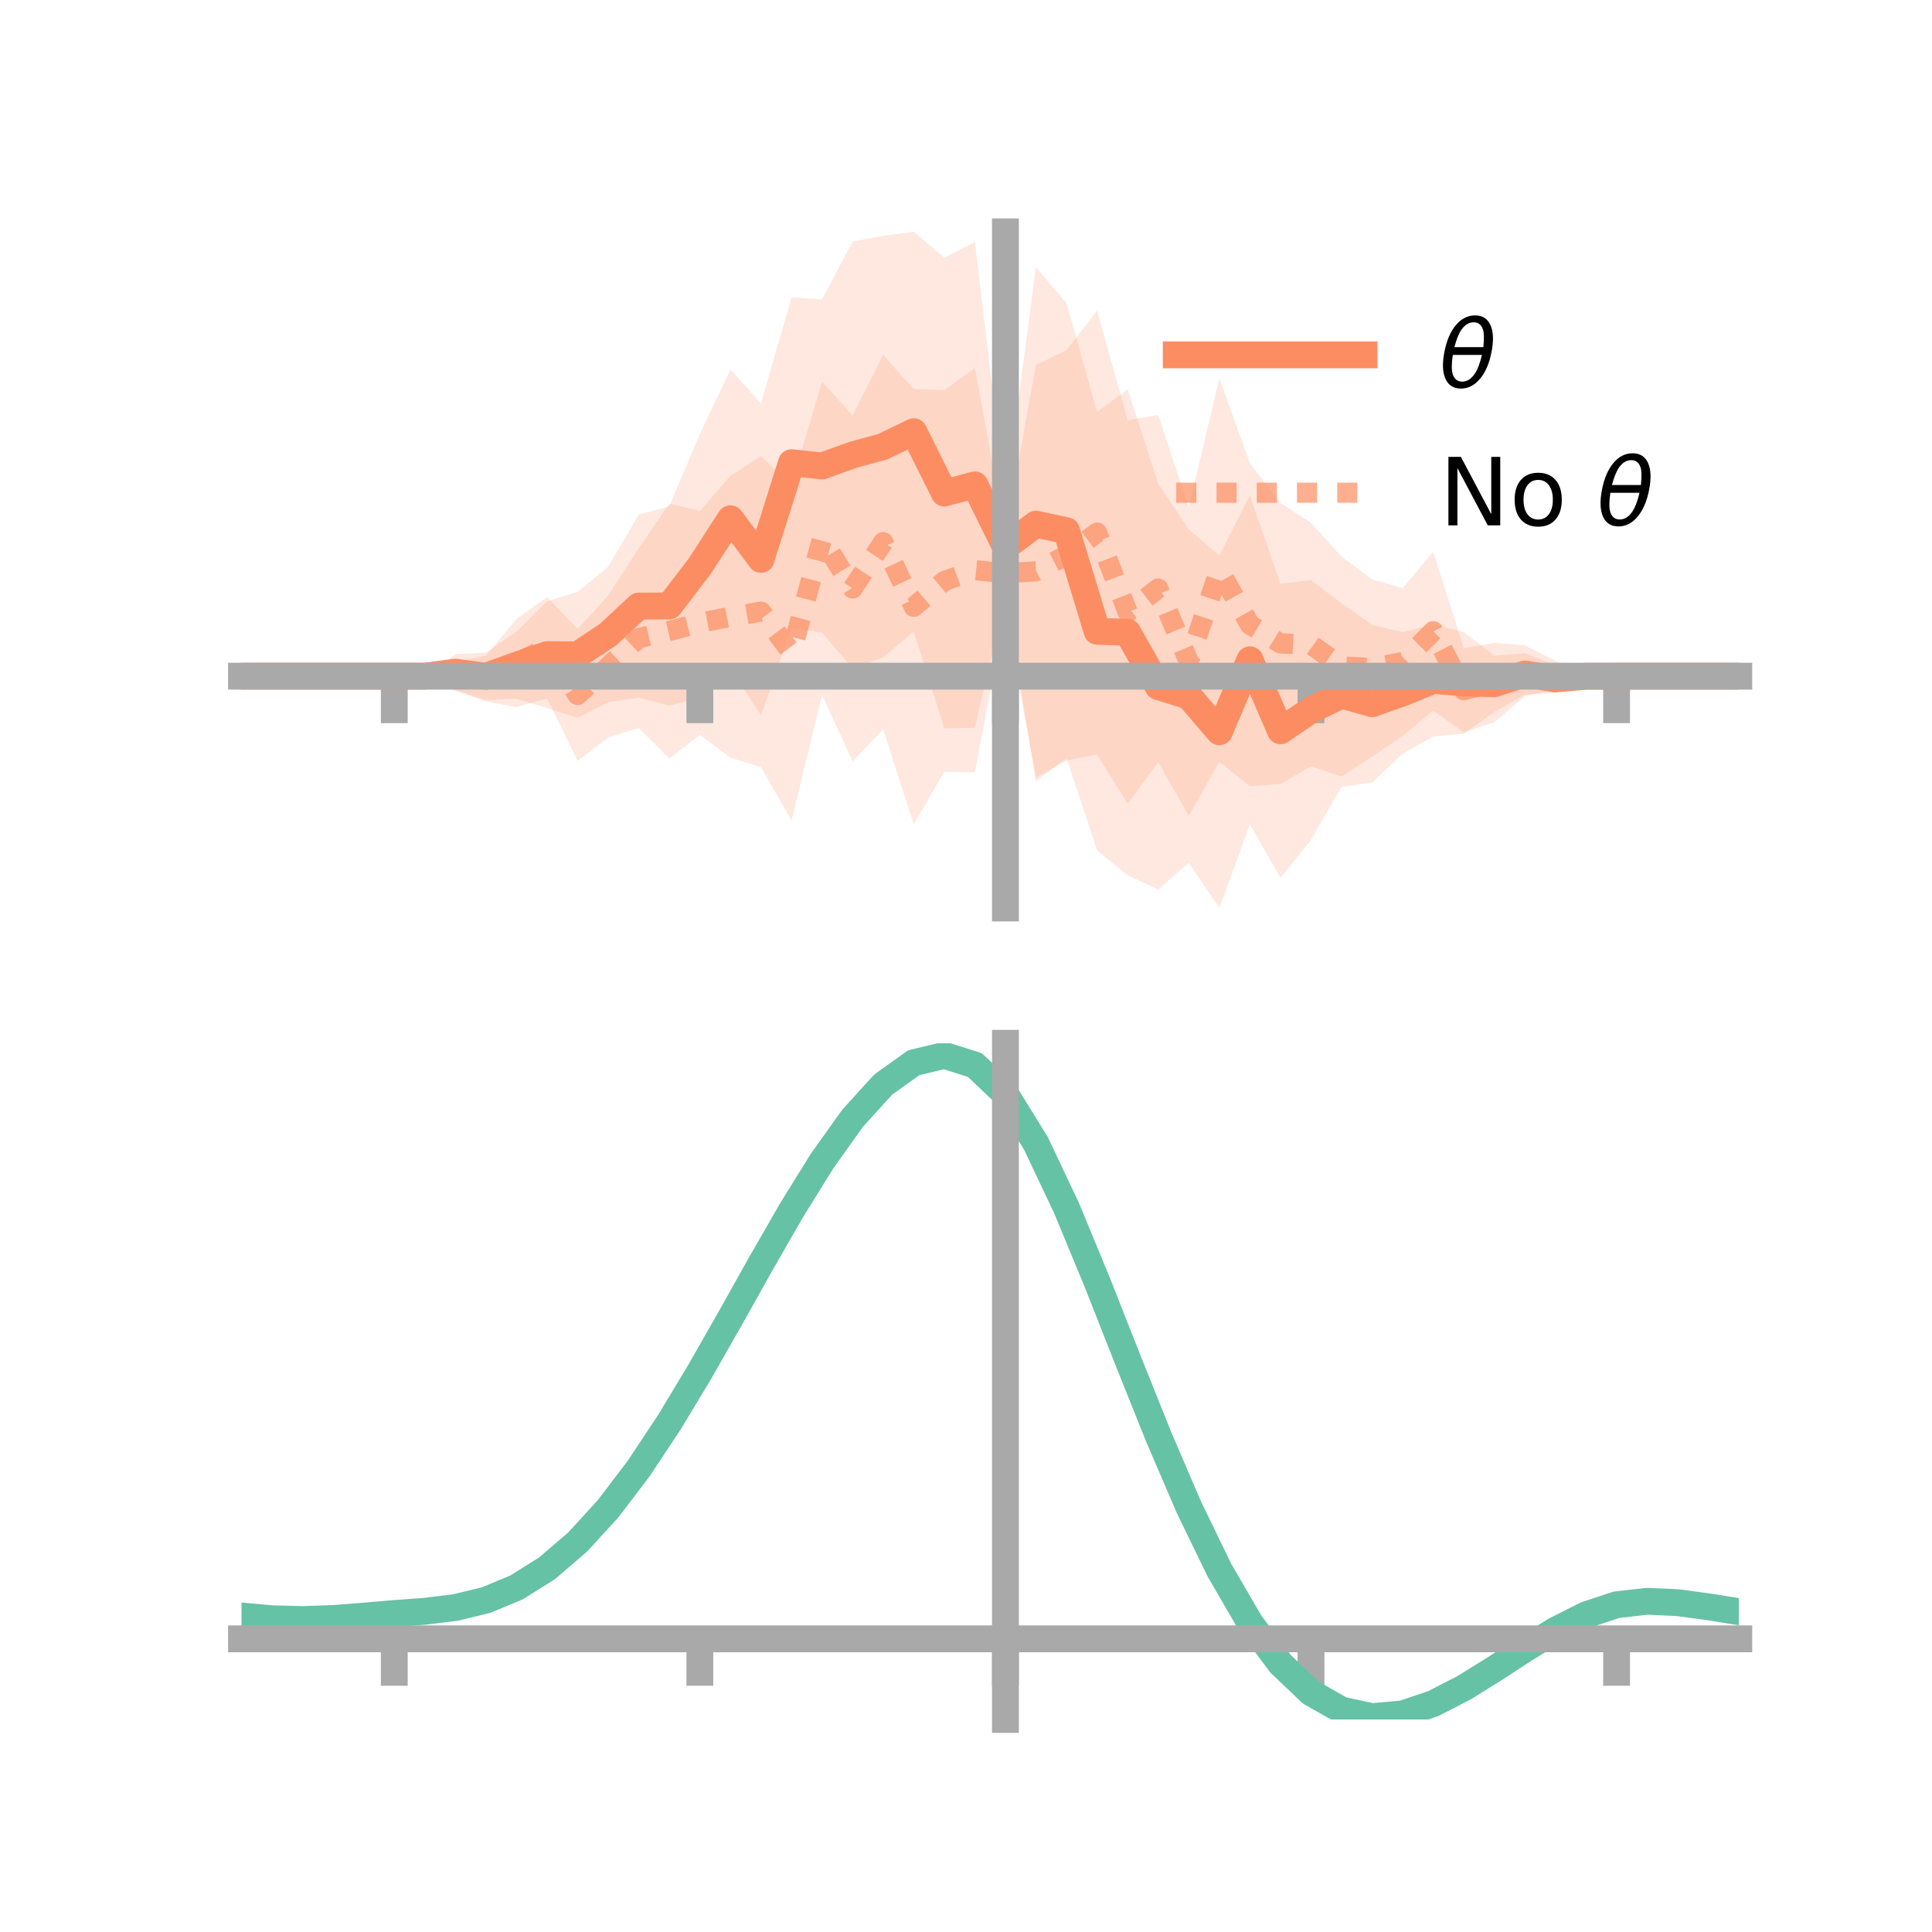 <?xml version="1.0" encoding="utf-8" standalone="no"?>
<!DOCTYPE svg PUBLIC "-//W3C//DTD SVG 1.1//EN"
  "http://www.w3.org/Graphics/SVG/1.1/DTD/svg11.dtd">
<!-- Created with matplotlib (https://matplotlib.org/) -->
<svg height="144pt" version="1.1" viewBox="0 0 144 144" width="144pt" xmlns="http://www.w3.org/2000/svg" xmlns:xlink="http://www.w3.org/1999/xlink">
 <defs>
  <style type="text/css">*{stroke-linecap:butt;stroke-linejoin:round;}</style>
 </defs>
 <g id="figure_1">
  <g id="patch_1">
   <path d="M 0 144 
L 144 144 
L 144 0 
L 0 0 
z
" style="fill:none;"/>
  </g>
  <g id="axes_1">
   <g id="patch_2">
    <path d="M 18 67.68 
L 129.6 67.68 
L 129.6 17.28 
L 18 17.28 
z
" style="fill:none;"/>
   </g>
   <g id="PolyCollection_1">
    <path clip-path="url(#pb29b899911)" d="M 18 50.399 
L 18 50.399 
L 20.278 50.399 
L 22.555 50.399 
L 24.833 50.399 
L 27.11 50.399 
L 29.388 50.399 
L 31.665 50.39 
L 33.943 48.755 
L 36.22 48.644 
L 38.498 47.086 
L 40.776 44.809 
L 43.053 44.113 
L 45.331 42.24 
L 47.608 38.351 
L 49.886 37.738 
L 52.163 32.35 
L 54.441 27.544 
L 56.718 30.065 
L 58.996 22.171 
L 61.273 22.314 
L 63.551 17.998 
L 65.829 17.578 
L 68.106 17.28 
L 70.384 19.205 
L 72.661 18.036 
L 74.939 37.095 
L 77.216 19.913 
L 79.494 22.606 
L 81.771 30.713 
L 84.049 29.015 
L 86.327 36.058 
L 88.604 39.466 
L 90.882 41.4 
L 93.159 36.909 
L 95.437 43.51 
L 97.714 43.241 
L 99.992 44.971 
L 102.269 46.58 
L 104.547 47.118 
L 106.824 46.544 
L 109.102 47.122 
L 111.38 48.867 
L 113.657 48.699 
L 115.935 49.58 
L 118.212 50.383 
L 120.49 50.399 
L 122.767 50.399 
L 125.045 50.399 
L 127.322 50.399 
L 129.6 50.399 
L 129.6 50.399 
L 129.6 50.399 
L 127.322 50.399 
L 125.045 50.399 
L 122.767 50.399 
L 120.49 50.399 
L 118.212 50.42 
L 115.935 51.636 
L 113.657 51.772 
L 111.38 53.053 
L 109.102 54.693 
L 106.824 54.888 
L 104.547 56.178 
L 102.269 58.322 
L 99.992 58.644 
L 97.714 62.597 
L 95.437 65.431 
L 93.159 61.446 
L 90.882 67.68 
L 88.604 64.294 
L 86.327 66.291 
L 84.049 65.239 
L 81.771 63.391 
L 79.494 56.511 
L 77.216 58.22 
L 74.939 44.409 
L 72.661 54.242 
L 70.384 54.292 
L 68.106 47.072 
L 65.829 48.987 
L 63.551 49.824 
L 61.273 47.148 
L 58.996 46.798 
L 56.718 53.317 
L 54.441 49.789 
L 52.163 52.034 
L 49.886 52.588 
L 47.608 51.994 
L 45.331 52.342 
L 43.053 53.505 
L 40.776 52.774 
L 38.498 52.083 
L 36.22 52.172 
L 33.943 51.44 
L 31.665 50.406 
L 29.388 50.399 
L 27.11 50.399 
L 24.833 50.399 
L 22.555 50.399 
L 20.278 50.399 
L 18 50.399 
z
" style="fill:#fc8d62;fill-opacity:0.2;"/>
   </g>
   <g id="PolyCollection_2">
    <path clip-path="url(#pb29b899911)" d="M 18 50.399 
L 18 50.399 
L 20.278 50.399 
L 22.555 50.399 
L 24.833 50.399 
L 27.11 50.399 
L 29.388 50.399 
L 31.665 50.158 
L 33.943 49.314 
L 36.22 48.875 
L 38.498 46.128 
L 40.776 44.51 
L 43.053 46.887 
L 45.331 44.387 
L 47.608 40.865 
L 49.886 37.54 
L 52.163 38.087 
L 54.441 35.466 
L 56.718 34.01 
L 58.996 36.109 
L 61.273 28.456 
L 63.551 30.968 
L 65.829 26.465 
L 68.106 28.999 
L 70.384 29.09 
L 72.661 27.429 
L 74.939 39.769 
L 77.216 27.21 
L 79.494 26.099 
L 81.771 23.156 
L 84.049 31.331 
L 86.327 30.926 
L 88.604 37.83 
L 90.882 28.187 
L 93.159 34.53 
L 95.437 37.481 
L 97.714 38.969 
L 99.992 41.482 
L 102.269 43.186 
L 104.547 43.839 
L 106.824 41.13 
L 109.102 48.306 
L 111.38 47.923 
L 113.657 48.093 
L 115.935 49.255 
L 118.212 50.039 
L 120.49 50.399 
L 122.767 50.399 
L 125.045 50.399 
L 127.322 50.399 
L 129.6 50.399 
L 129.6 50.399 
L 129.6 50.399 
L 127.322 50.399 
L 125.045 50.399 
L 122.767 50.399 
L 120.49 50.399 
L 118.212 50.684 
L 115.935 51.407 
L 113.657 51.886 
L 111.38 53.819 
L 109.102 54.587 
L 106.824 52.957 
L 104.547 54.844 
L 102.269 56.391 
L 99.992 57.869 
L 97.714 57.118 
L 95.437 58.43 
L 93.159 58.597 
L 90.882 56.78 
L 88.604 60.803 
L 86.327 56.802 
L 84.049 59.912 
L 81.771 56.237 
L 79.494 56.678 
L 77.216 57.954 
L 74.939 45.678 
L 72.661 57.558 
L 70.384 57.517 
L 68.106 61.455 
L 65.829 54.358 
L 63.551 56.754 
L 61.273 51.803 
L 58.996 61.161 
L 56.718 57.174 
L 54.441 56.474 
L 52.163 54.769 
L 49.886 56.529 
L 47.608 54.262 
L 45.331 54.961 
L 43.053 56.711 
L 40.776 52.048 
L 38.498 52.702 
L 36.22 52.281 
L 33.943 51.502 
L 31.665 50.714 
L 29.388 50.399 
L 27.11 50.399 
L 24.833 50.399 
L 22.555 50.399 
L 20.278 50.399 
L 18 50.399 
z
" style="fill:#fc8d62;fill-opacity:0.2;"/>
   </g>
   <g id="matplotlib.axis_1">
    <g id="xtick_1">
     <g id="line2d_1">
      <defs>
       <path d="M 0 0 
L 0 3.5 
" id="m6d7adc0d4a" style="stroke:#a9a9a9;stroke-width:2;"/>
      </defs>
      <g>
       <use style="fill:#a9a9a9;stroke:#a9a9a9;stroke-width:2;" x="29.388" xlink:href="#m6d7adc0d4a" y="50.399"/>
      </g>
     </g>
    </g>
    <g id="xtick_2">
     <g id="line2d_2">
      <g>
       <use style="fill:#a9a9a9;stroke:#a9a9a9;stroke-width:2;" x="52.163" xlink:href="#m6d7adc0d4a" y="50.399"/>
      </g>
     </g>
    </g>
    <g id="xtick_3">
     <g id="line2d_3">
      <g>
       <use style="fill:#a9a9a9;stroke:#a9a9a9;stroke-width:2;" x="74.939" xlink:href="#m6d7adc0d4a" y="50.399"/>
      </g>
     </g>
    </g>
    <g id="xtick_4">
     <g id="line2d_4">
      <g>
       <use style="fill:#a9a9a9;stroke:#a9a9a9;stroke-width:2;" x="97.714" xlink:href="#m6d7adc0d4a" y="50.399"/>
      </g>
     </g>
    </g>
    <g id="xtick_5">
     <g id="line2d_5">
      <g>
       <use style="fill:#a9a9a9;stroke:#a9a9a9;stroke-width:2;" x="120.49" xlink:href="#m6d7adc0d4a" y="50.399"/>
      </g>
     </g>
    </g>
   </g>
   <g id="matplotlib.axis_2"/>
   <g id="line2d_6">
    <path clip-path="url(#pb29b899911)" d="M 18 50.399 
L 20.278 50.399 
L 22.555 50.399 
L 24.833 50.399 
L 27.11 50.399 
L 29.388 50.399 
L 31.665 50.398 
L 33.943 50.097 
L 36.22 50.408 
L 38.498 49.585 
L 40.776 48.792 
L 43.053 48.809 
L 45.331 47.291 
L 47.608 45.172 
L 49.886 45.163 
L 52.163 42.192 
L 54.441 38.666 
L 56.718 41.691 
L 58.996 34.485 
L 61.273 34.731 
L 63.551 33.911 
L 65.829 33.282 
L 68.106 32.176 
L 70.384 36.748 
L 72.661 36.139 
L 74.939 40.752 
L 77.216 39.066 
L 79.494 39.558 
L 81.771 47.052 
L 84.049 47.127 
L 86.327 51.175 
L 88.604 51.88 
L 90.882 54.54 
L 93.159 49.178 
L 95.437 54.47 
L 97.714 52.919 
L 99.992 51.807 
L 102.269 52.451 
L 104.547 51.648 
L 106.824 50.716 
L 109.102 50.908 
L 111.38 50.96 
L 113.657 50.235 
L 115.935 50.608 
L 118.212 50.402 
L 120.49 50.399 
L 122.767 50.399 
L 125.045 50.399 
L 127.322 50.399 
L 129.6 50.399 
" style="fill:none;stroke:#fc8d62;stroke-linecap:square;stroke-width:2;"/>
   </g>
   <g id="line2d_7">
    <path clip-path="url(#pb29b899911)" d="M 18 50.399 
L 20.278 50.399 
L 22.555 50.399 
L 24.833 50.399 
L 27.11 50.399 
L 29.388 50.399 
L 31.665 50.436 
L 33.943 50.408 
L 36.22 50.578 
L 38.498 49.415 
L 40.776 48.279 
L 43.053 51.799 
L 45.331 49.674 
L 47.608 47.564 
L 49.886 47.034 
L 52.163 46.428 
L 54.441 45.97 
L 56.718 45.592 
L 58.996 48.635 
L 61.273 40.13 
L 63.551 43.861 
L 65.829 40.411 
L 68.106 45.227 
L 70.384 43.304 
L 72.661 42.493 
L 74.939 42.723 
L 77.216 42.582 
L 79.494 41.388 
L 81.771 39.697 
L 84.049 45.621 
L 86.327 43.864 
L 88.604 49.316 
L 90.882 42.484 
L 93.159 46.563 
L 95.437 47.955 
L 97.714 48.043 
L 99.992 49.676 
L 102.269 49.789 
L 104.547 49.342 
L 106.824 47.043 
L 109.102 51.447 
L 111.38 50.871 
L 113.657 49.99 
L 115.935 50.331 
L 118.212 50.362 
L 120.49 50.399 
L 122.767 50.399 
L 125.045 50.399 
L 127.322 50.399 
L 129.6 50.399 
" style="fill:none;stroke:#fc8d62;stroke-dasharray:1.5,1.5;stroke-dashoffset:0;stroke-opacity:0.7;stroke-width:1.5;"/>
   </g>
   <g id="patch_3">
    <path d="M 74.939 67.68 
L 74.939 17.28 
" style="fill:none;stroke:#a9a9a9;stroke-linecap:square;stroke-linejoin:miter;stroke-width:2;"/>
   </g>
   <g id="patch_4">
    <path d="M 129.6 67.68 
L 129.6 17.28 
" style="fill:none;"/>
   </g>
   <g id="patch_5">
    <path d="M 18 50.399 
L 129.6 50.399 
" style="fill:none;stroke:#a9a9a9;stroke-linecap:square;stroke-linejoin:miter;stroke-width:2;"/>
   </g>
   <g id="patch_6">
    <path d="M 18 17.28 
L 129.6 17.28 
" style="fill:none;"/>
   </g>
   <g id="legend_1">
    <g id="line2d_8">
     <path d="M 87.67 26.449 
L 101.67 26.449 
" style="fill:none;stroke:#fc8d62;stroke-linecap:square;stroke-width:2;"/>
    </g>
    <g id="line2d_9"/>
    <g id="text_1">
     <!-- $\theta$ -->
     <g transform="translate(107.27 28.899)scale(0.07 -0.07)">
      <defs>
       <path d="M 45.516 34.672 
L 14.453 34.672 
Q 12.359 20.062 14.5 13.875 
Q 17.188 6.25 24.469 6.25 
Q 31.781 6.25 37.359 13.922 
Q 42.234 20.656 45.516 34.672 
z
M 47.016 42.969 
Q 48.344 56.844 46.625 61.719 
Q 43.953 69.438 36.766 69.438 
Q 29.297 69.438 23.828 61.812 
Q 19.531 55.672 16.156 42.969 
z
M 38.188 76.766 
Q 49.906 76.766 54.594 66.406 
Q 59.281 56.109 55.719 37.844 
Q 52.203 19.625 43.453 9.281 
Q 34.766 -1.125 23.047 -1.125 
Q 11.281 -1.125 6.641 9.281 
Q 2 19.625 5.516 37.844 
Q 9.078 56.109 17.719 66.406 
Q 26.422 76.766 38.188 76.766 
z
" id="DejaVuSans-Oblique-952"/>
      </defs>
      <use transform="translate(0 0.234)" xlink:href="#DejaVuSans-Oblique-952"/>
     </g>
    </g>
    <g id="line2d_10">
     <path d="M 87.67 36.724 
L 101.67 36.724 
" style="fill:none;stroke:#fc8d62;stroke-dasharray:1.5,1.5;stroke-dashoffset:0;stroke-opacity:0.7;stroke-width:1.5;"/>
    </g>
    <g id="line2d_11"/>
    <g id="text_2">
     <!-- No $\theta$ -->
     <g transform="translate(107.27 39.174)scale(0.07 -0.07)">
      <defs>
       <path d="M 9.812 72.906 
L 23.094 72.906 
L 55.422 11.922 
L 55.422 72.906 
L 64.984 72.906 
L 64.984 0 
L 51.703 0 
L 19.391 60.984 
L 19.391 0 
L 9.812 0 
z
" id="DejaVuSans-78"/>
       <path d="M 30.609 48.391 
Q 23.391 48.391 19.188 42.75 
Q 14.984 37.109 14.984 27.297 
Q 14.984 17.484 19.156 11.844 
Q 23.344 6.203 30.609 6.203 
Q 37.797 6.203 41.984 11.859 
Q 46.188 17.531 46.188 27.297 
Q 46.188 37.016 41.984 42.703 
Q 37.797 48.391 30.609 48.391 
z
M 30.609 56 
Q 42.328 56 49.016 48.375 
Q 55.719 40.766 55.719 27.297 
Q 55.719 13.875 49.016 6.219 
Q 42.328 -1.422 30.609 -1.422 
Q 18.844 -1.422 12.172 6.219 
Q 5.516 13.875 5.516 27.297 
Q 5.516 40.766 12.172 48.375 
Q 18.844 56 30.609 56 
z
" id="DejaVuSans-111"/>
       <path id="DejaVuSans-32"/>
      </defs>
      <use transform="translate(0 0.234)" xlink:href="#DejaVuSans-78"/>
      <use transform="translate(74.805 0.234)" xlink:href="#DejaVuSans-111"/>
      <use transform="translate(135.986 0.234)" xlink:href="#DejaVuSans-32"/>
      <use transform="translate(167.773 0.234)" xlink:href="#DejaVuSans-Oblique-952"/>
     </g>
    </g>
   </g>
  </g>
  <g id="axes_2">
   <g id="patch_7">
    <path d="M 18 128.16 
L 129.6 128.16 
L 129.6 77.76 
L 18 77.76 
z
" style="fill:none;"/>
   </g>
   <g id="PolyCollection_3">
    <path clip-path="url(#p2261113159)" d="M 18 120.485 
L 18 120.409 
L 20.278 120.624 
L 22.555 120.683 
L 24.833 120.596 
L 27.11 120.412 
L 29.388 120.208 
L 31.665 120.035 
L 33.943 119.752 
L 36.22 119.196 
L 38.498 118.24 
L 40.776 116.792 
L 43.053 114.8 
L 45.331 112.257 
L 47.608 109.194 
L 49.886 105.679 
L 52.163 101.814 
L 54.441 97.727 
L 56.718 93.574 
L 58.996 89.528 
L 61.273 85.778 
L 63.551 82.524 
L 65.829 79.969 
L 68.106 78.315 
L 70.384 77.76 
L 72.661 78.493 
L 74.939 80.684 
L 77.216 84.424 
L 79.494 89.309 
L 81.771 94.892 
L 84.049 100.754 
L 86.327 106.53 
L 88.604 111.918 
L 90.882 116.684 
L 93.159 120.663 
L 95.437 123.76 
L 97.714 125.943 
L 99.992 127.242 
L 102.269 127.736 
L 104.547 127.537 
L 106.824 126.785 
L 109.102 125.633 
L 111.38 124.245 
L 113.657 122.784 
L 115.935 121.409 
L 118.212 120.274 
L 120.49 119.528 
L 122.767 119.27 
L 125.045 119.38 
L 127.322 119.695 
L 129.6 120.075 
L 129.6 120.176 
L 129.6 120.176 
L 127.322 119.822 
L 125.045 119.526 
L 122.767 119.427 
L 120.49 119.69 
L 118.212 120.445 
L 115.935 121.608 
L 113.657 123.028 
L 111.38 124.542 
L 109.102 125.979 
L 106.824 127.17 
L 104.547 127.948 
L 102.269 128.16 
L 99.992 127.674 
L 97.714 126.388 
L 95.437 124.242 
L 93.159 121.217 
L 90.882 117.348 
L 88.604 112.723 
L 86.327 107.498 
L 84.049 101.893 
L 81.771 96.202 
L 79.494 90.777 
L 77.216 86.028 
L 74.939 82.394 
L 72.661 80.271 
L 70.384 79.564 
L 68.106 80.104 
L 65.829 81.702 
L 63.551 84.165 
L 61.273 87.294 
L 58.996 90.893 
L 56.718 94.771 
L 54.441 98.745 
L 52.163 102.652 
L 49.886 106.344 
L 47.608 109.702 
L 45.331 112.63 
L 43.053 115.069 
L 40.776 116.989 
L 38.498 118.397 
L 36.22 119.334 
L 33.943 119.88 
L 31.665 120.154 
L 29.388 120.317 
L 27.11 120.505 
L 24.833 120.67 
L 22.555 120.741 
L 20.278 120.681 
L 18 120.485 
z
" style="fill:#66c2a5;fill-opacity:0.2;"/>
   </g>
   <g id="matplotlib.axis_3">
    <g id="xtick_6">
     <g id="line2d_12">
      <g>
       <use style="fill:#a9a9a9;stroke:#a9a9a9;stroke-width:2;" x="29.388" xlink:href="#m6d7adc0d4a" y="122.148"/>
      </g>
     </g>
    </g>
    <g id="xtick_7">
     <g id="line2d_13">
      <g>
       <use style="fill:#a9a9a9;stroke:#a9a9a9;stroke-width:2;" x="52.163" xlink:href="#m6d7adc0d4a" y="122.148"/>
      </g>
     </g>
    </g>
    <g id="xtick_8">
     <g id="line2d_14">
      <g>
       <use style="fill:#a9a9a9;stroke:#a9a9a9;stroke-width:2;" x="74.939" xlink:href="#m6d7adc0d4a" y="122.148"/>
      </g>
     </g>
    </g>
    <g id="xtick_9">
     <g id="line2d_15">
      <g>
       <use style="fill:#a9a9a9;stroke:#a9a9a9;stroke-width:2;" x="97.714" xlink:href="#m6d7adc0d4a" y="122.148"/>
      </g>
     </g>
    </g>
    <g id="xtick_10">
     <g id="line2d_16">
      <g>
       <use style="fill:#a9a9a9;stroke:#a9a9a9;stroke-width:2;" x="120.49" xlink:href="#m6d7adc0d4a" y="122.148"/>
      </g>
     </g>
    </g>
   </g>
   <g id="matplotlib.axis_4"/>
   <g id="line2d_17">
    <path clip-path="url(#p2261113159)" d="M 18 120.447 
L 20.278 120.653 
L 22.555 120.712 
L 24.833 120.633 
L 27.11 120.458 
L 29.388 120.262 
L 31.665 120.095 
L 33.943 119.816 
L 36.22 119.265 
L 38.498 118.319 
L 40.776 116.89 
L 43.053 114.934 
L 45.331 112.444 
L 47.608 109.448 
L 49.886 106.012 
L 52.163 102.233 
L 54.441 98.236 
L 56.718 94.172 
L 58.996 90.21 
L 61.273 86.536 
L 63.551 83.344 
L 65.829 80.836 
L 68.106 79.21 
L 70.384 78.662 
L 72.661 79.382 
L 74.939 81.539 
L 77.216 85.226 
L 79.494 90.043 
L 81.771 95.547 
L 84.049 101.324 
L 86.327 107.014 
L 88.604 112.321 
L 90.882 117.016 
L 93.159 120.94 
L 95.437 124.001 
L 97.714 126.166 
L 99.992 127.458 
L 102.269 127.948 
L 104.547 127.743 
L 106.824 126.978 
L 109.102 125.806 
L 111.38 124.394 
L 113.657 122.906 
L 115.935 121.509 
L 118.212 120.359 
L 120.49 119.609 
L 122.767 119.349 
L 125.045 119.453 
L 127.322 119.759 
L 129.6 120.125 
" style="fill:none;stroke:#66c2a5;stroke-linecap:square;stroke-width:2;"/>
   </g>
   <g id="patch_8">
    <path d="M 74.939 128.16 
L 74.939 77.76 
" style="fill:none;stroke:#a9a9a9;stroke-linecap:square;stroke-linejoin:miter;stroke-width:2;"/>
   </g>
   <g id="patch_9">
    <path d="M 129.6 128.16 
L 129.6 77.76 
" style="fill:none;"/>
   </g>
   <g id="patch_10">
    <path d="M 18 122.148 
L 129.6 122.148 
" style="fill:none;stroke:#a9a9a9;stroke-linecap:square;stroke-linejoin:miter;stroke-width:2;"/>
   </g>
   <g id="patch_11">
    <path d="M 18 77.76 
L 129.6 77.76 
" style="fill:none;"/>
   </g>
  </g>
 </g>
 <defs>
  <clipPath id="pb29b899911">
   <rect height="50.4" width="111.6" x="18" y="17.28"/>
  </clipPath>
  <clipPath id="p2261113159">
   <rect height="50.4" width="111.6" x="18" y="77.76"/>
  </clipPath>
 </defs>
</svg>
